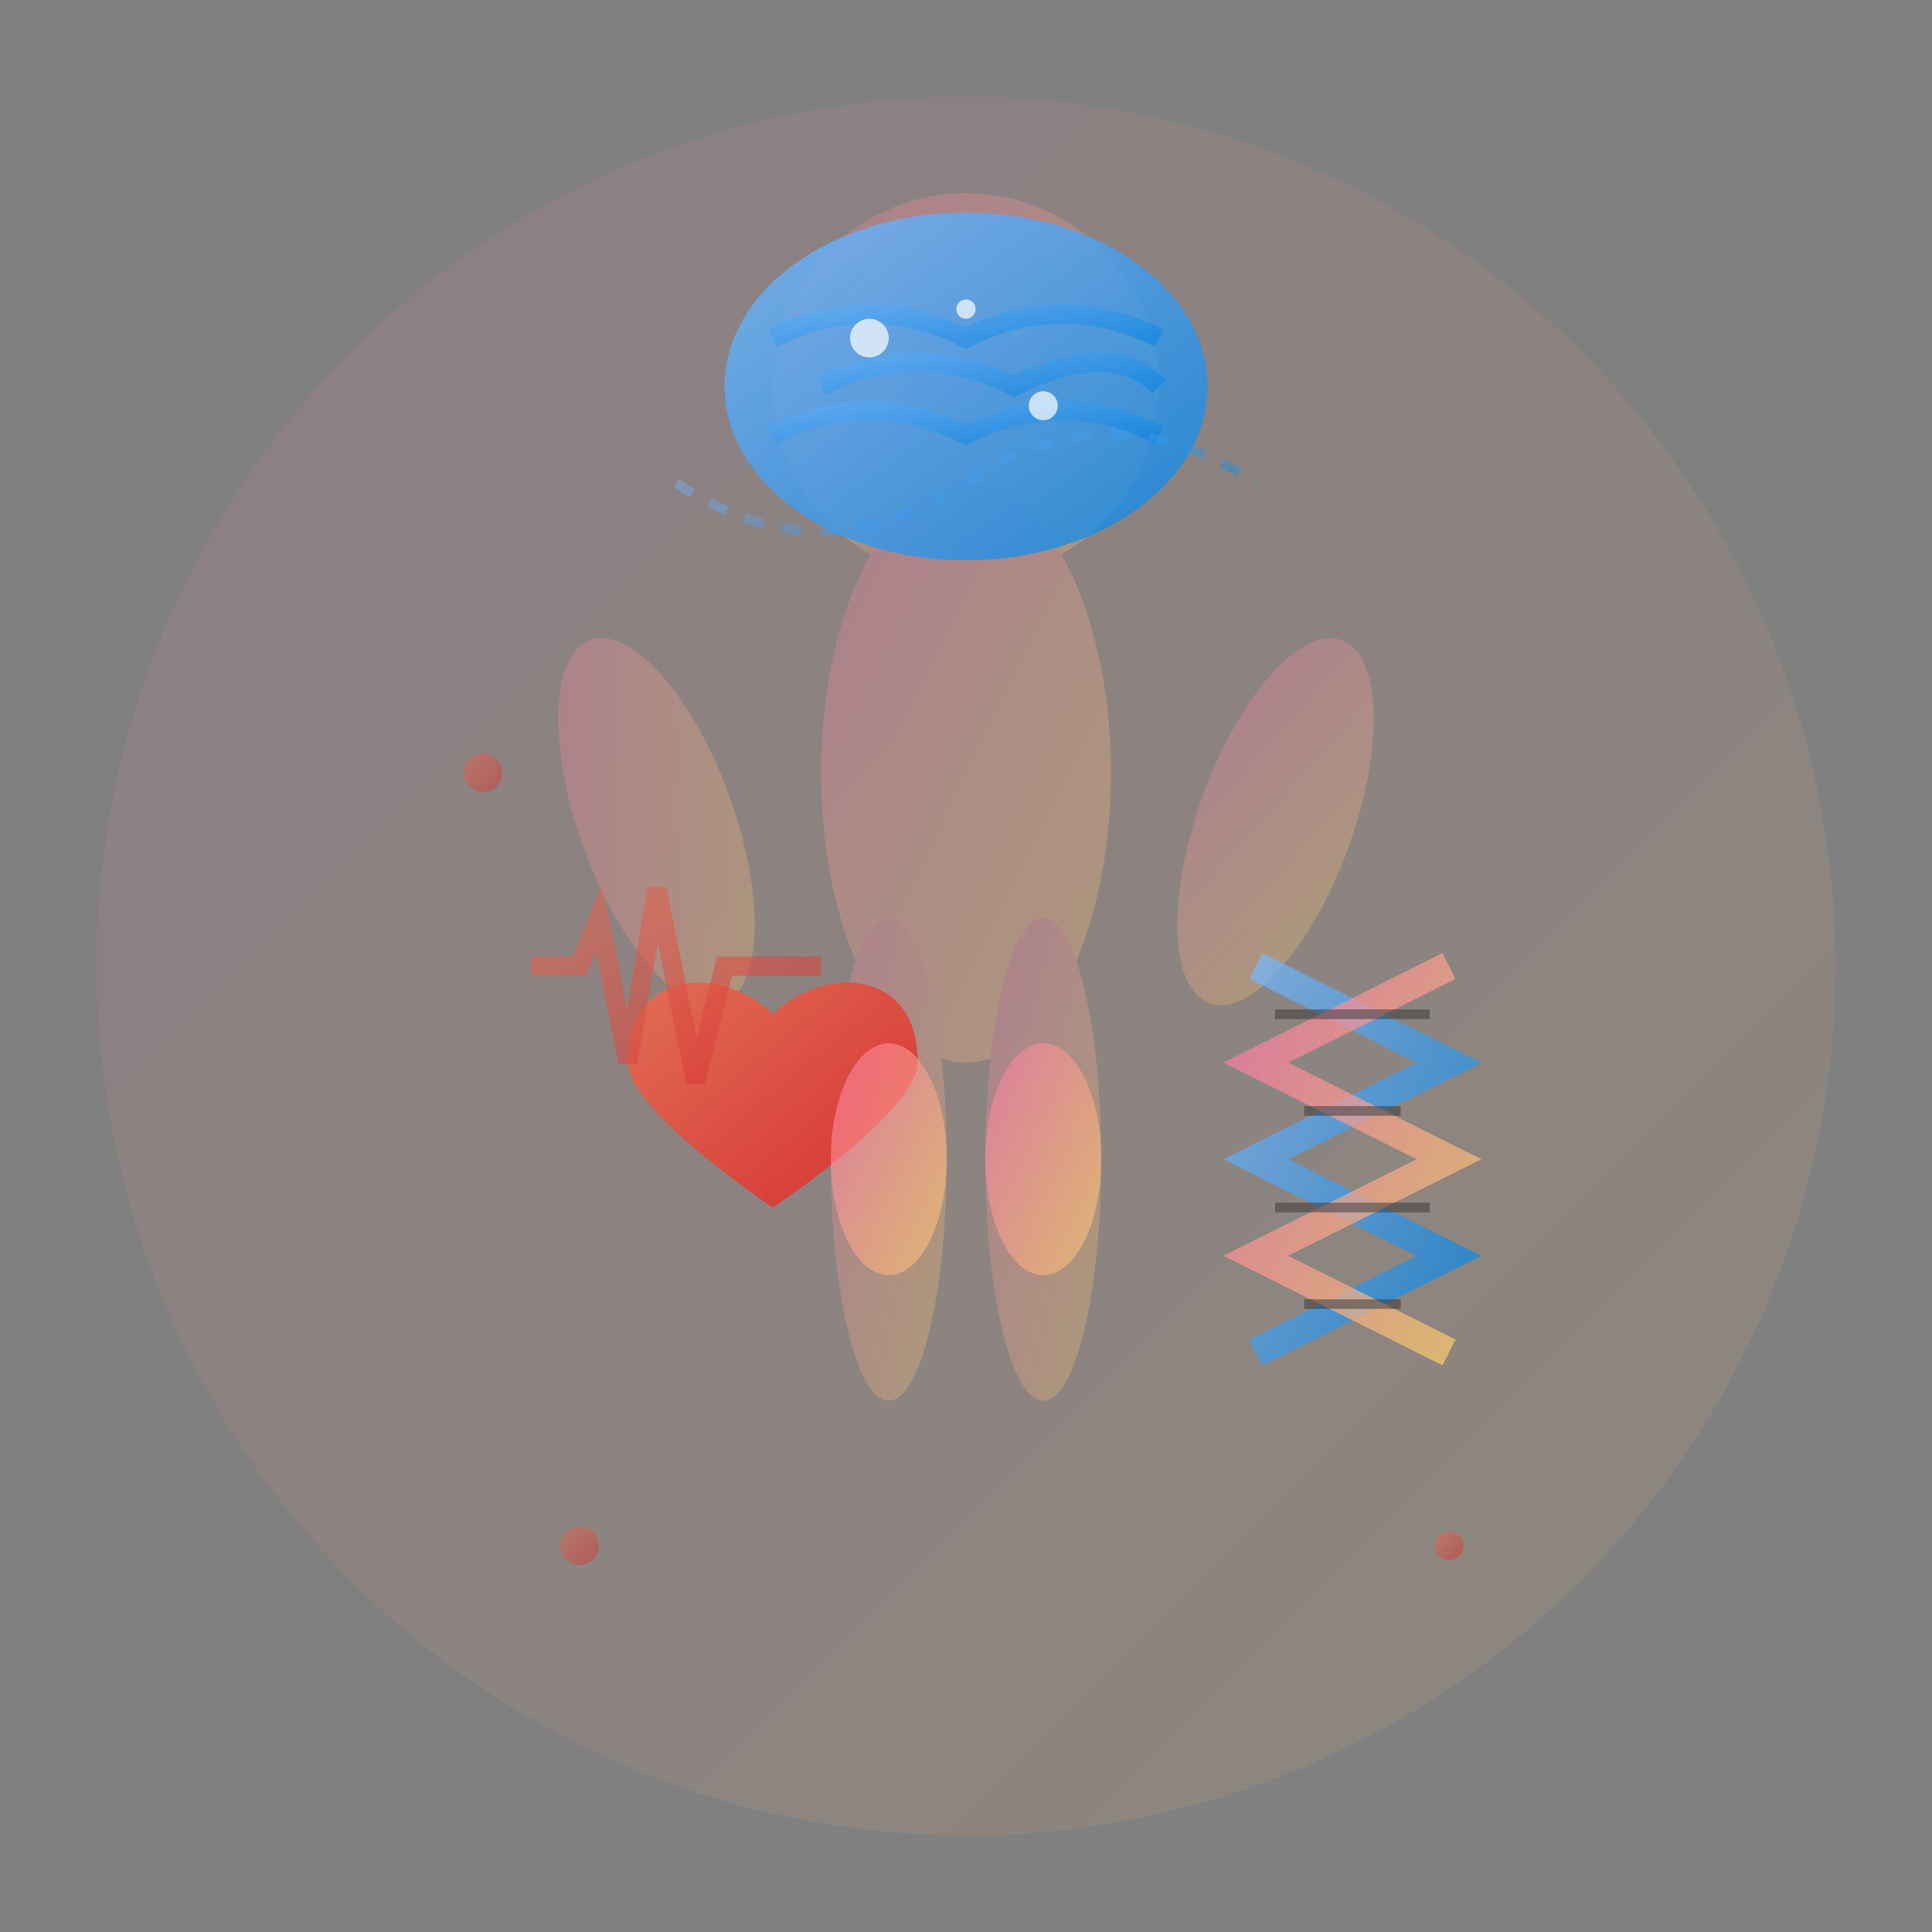 <svg viewBox="0 0 200 200" xmlns="http://www.w3.org/2000/svg">
  <rect x="0" y="0" width="200" height="200" fill="#808080" stroke="none"/>
  <defs>
    <linearGradient id="bodyGradient" x1="0%" y1="0%" x2="100%" y2="100%">
      <stop offset="0%" style="stop-color:#fd79a8;stop-opacity:1" />
      <stop offset="100%" style="stop-color:#fdcb6e;stop-opacity:1" />
    </linearGradient>
    <linearGradient id="heartGradient" x1="0%" y1="0%" x2="100%" y2="100%">
      <stop offset="0%" style="stop-color:#e17055;stop-opacity:1" />
      <stop offset="100%" style="stop-color:#d63031;stop-opacity:1" />
    </linearGradient>
    <linearGradient id="brainGradient" x1="0%" y1="0%" x2="100%" y2="100%">
      <stop offset="0%" style="stop-color:#74b9ff;stop-opacity:1" />
      <stop offset="100%" style="stop-color:#0984e3;stop-opacity:1" />
    </linearGradient>
  </defs>
  
  <!-- Background circle -->
  <circle cx="100" cy="100" r="90" fill="url(#bodyGradient)" opacity="0.1"/>
  
  <!-- Human silhouette -->
  <g transform="translate(100,100)" opacity="0.3">
    <!-- Head -->
    <circle cx="0" cy="-60" r="20" fill="url(#bodyGradient)"/>
    <!-- Body -->
    <ellipse cx="0" cy="-20" rx="15" ry="30" fill="url(#bodyGradient)"/>
    <!-- Arms -->
    <ellipse cx="-25" cy="-25" rx="8" ry="20" fill="url(#bodyGradient)" transform="rotate(-20)"/>
    <ellipse cx="25" cy="-25" rx="8" ry="20" fill="url(#bodyGradient)" transform="rotate(20)"/>
    <!-- Legs -->
    <ellipse cx="-8" cy="20" rx="6" ry="25" fill="url(#bodyGradient)"/>
    <ellipse cx="8" cy="20" rx="6" ry="25" fill="url(#bodyGradient)"/>
  </g>
  
  <!-- Brain -->
  <g transform="translate(100,40)">
    <ellipse cx="0" cy="0" rx="25" ry="18" fill="url(#brainGradient)" opacity="0.8"/>
    <!-- Brain folds -->
    <path d="M -20 -5 Q -10 -10 0 -5 Q 10 -10 20 -5" stroke="url(#brainGradient)" stroke-width="2" fill="none" opacity="0.6"/>
    <path d="M -15 0 Q -5 -5 5 0 Q 15 -5 20 0" stroke="url(#brainGradient)" stroke-width="2" fill="none" opacity="0.6"/>
    <path d="M -20 5 Q -10 0 0 5 Q 10 0 20 5" stroke="url(#brainGradient)" stroke-width="2" fill="none" opacity="0.6"/>
    <!-- Brain activity -->
    <g opacity="0.7">
      <circle cx="-10" cy="-5" r="2" fill="#fff">
        <animate attributeName="opacity" values="0.7;0.3;0.7" dur="1.5s" repeatCount="indefinite"/>
      </circle>
      <circle cx="8" cy="2" r="1.5" fill="#fff">
        <animate attributeName="opacity" values="0.7;0.3;0.7" dur="2s" repeatCount="indefinite"/>
      </circle>
      <circle cx="0" cy="-8" r="1" fill="#fff">
        <animate attributeName="opacity" values="0.7;0.3;0.7" dur="1.2s" repeatCount="indefinite"/>
      </circle>
    </g>
  </g>
  
  <!-- Heart -->
  <g transform="translate(80,100)">
    <path d="M 0 5 C -5 0, -15 0, -15 10 C -15 15, 0 25, 0 25 C 0 25, 15 15, 15 10 C 15 0, 5 0, 0 5 Z" fill="url(#heartGradient)">
      <animate attributeName="transform" values="scale(1);scale(1.1);scale(1)" dur="1s" repeatCount="indefinite"/>
    </path>
    <!-- Heart pulse lines -->
    <g opacity="0.6">
      <path d="M -25 0 L -20 0 L -18 -5 L -15 10 L -12 -8 L -8 12 L -5 0 L 5 0" stroke="url(#heartGradient)" stroke-width="2" fill="none">
        <animate attributeName="opacity" values="0.6;1;0.6" dur="1s" repeatCount="indefinite"/>
      </path>
    </g>
  </g>
  
  <!-- DNA Helix -->
  <g transform="translate(140,120)">
    <path d="M -10 -20 Q 0 -15 10 -10 Q 0 -5 -10 0 Q 0 5 10 10 Q 0 15 -10 20" stroke="url(#brainGradient)" stroke-width="3" fill="none" opacity="0.7"/>
    <path d="M 10 -20 Q 0 -15 -10 -10 Q 0 -5 10 0 Q 0 5 -10 10 Q 0 15 10 20" stroke="url(#bodyGradient)" stroke-width="3" fill="none" opacity="0.7"/>
    <!-- DNA base pairs -->
    <g opacity="0.5">
      <line x1="-8" y1="-15" x2="8" y2="-15" stroke="#333" stroke-width="1"/>
      <line x1="-5" y1="-5" x2="5" y2="-5" stroke="#333" stroke-width="1"/>
      <line x1="-8" y1="5" x2="8" y2="5" stroke="#333" stroke-width="1"/>
      <line x1="-5" y1="15" x2="5" y2="15" stroke="#333" stroke-width="1"/>
    </g>
  </g>
  
  <!-- Lungs -->
  <g transform="translate(100,120)" opacity="0.6">
    <ellipse cx="-8" cy="0" rx="6" ry="12" fill="url(#bodyGradient)"/>
    <ellipse cx="8" cy="0" rx="6" ry="12" fill="url(#bodyGradient)"/>
    <!-- Breathing animation -->
    <animateTransform attributeName="transform" values="translate(100,120) scale(1);translate(100,120) scale(1.05);translate(100,120) scale(1)" dur="3s" repeatCount="indefinite"/>
  </g>
  
  <!-- Blood cells -->
  <g opacity="0.5">
    <circle cx="50" cy="80" r="2" fill="url(#heartGradient)">
      <animateTransform attributeName="transform" type="translate" values="0,0;20,10;0,0" dur="4s" repeatCount="indefinite"/>
    </circle>
    <circle cx="150" cy="160" r="1.5" fill="url(#heartGradient)">
      <animateTransform attributeName="transform" type="translate" values="0,0;-15,-8;0,0" dur="3s" repeatCount="indefinite"/>
    </circle>
    <circle cx="60" cy="160" r="2" fill="url(#heartGradient)">
      <animateTransform attributeName="transform" type="translate" values="0,0;10,-12;0,0" dur="3.5s" repeatCount="indefinite"/>
    </circle>
  </g>
  
  <!-- Neural connections -->
  <g opacity="0.4">
    <path d="M 70 50 Q 85 60 100 50" stroke="url(#brainGradient)" stroke-width="1" fill="none" stroke-dasharray="2,2">
      <animate attributeName="stroke-dashoffset" values="0;4" dur="1s" repeatCount="indefinite"/>
    </path>
    <path d="M 100 50 Q 115 40 130 50" stroke="url(#brainGradient)" stroke-width="1" fill="none" stroke-dasharray="2,2">
      <animate attributeName="stroke-dashoffset" values="0;4" dur="1.2s" repeatCount="indefinite"/>
    </path>
  </g>
</svg>